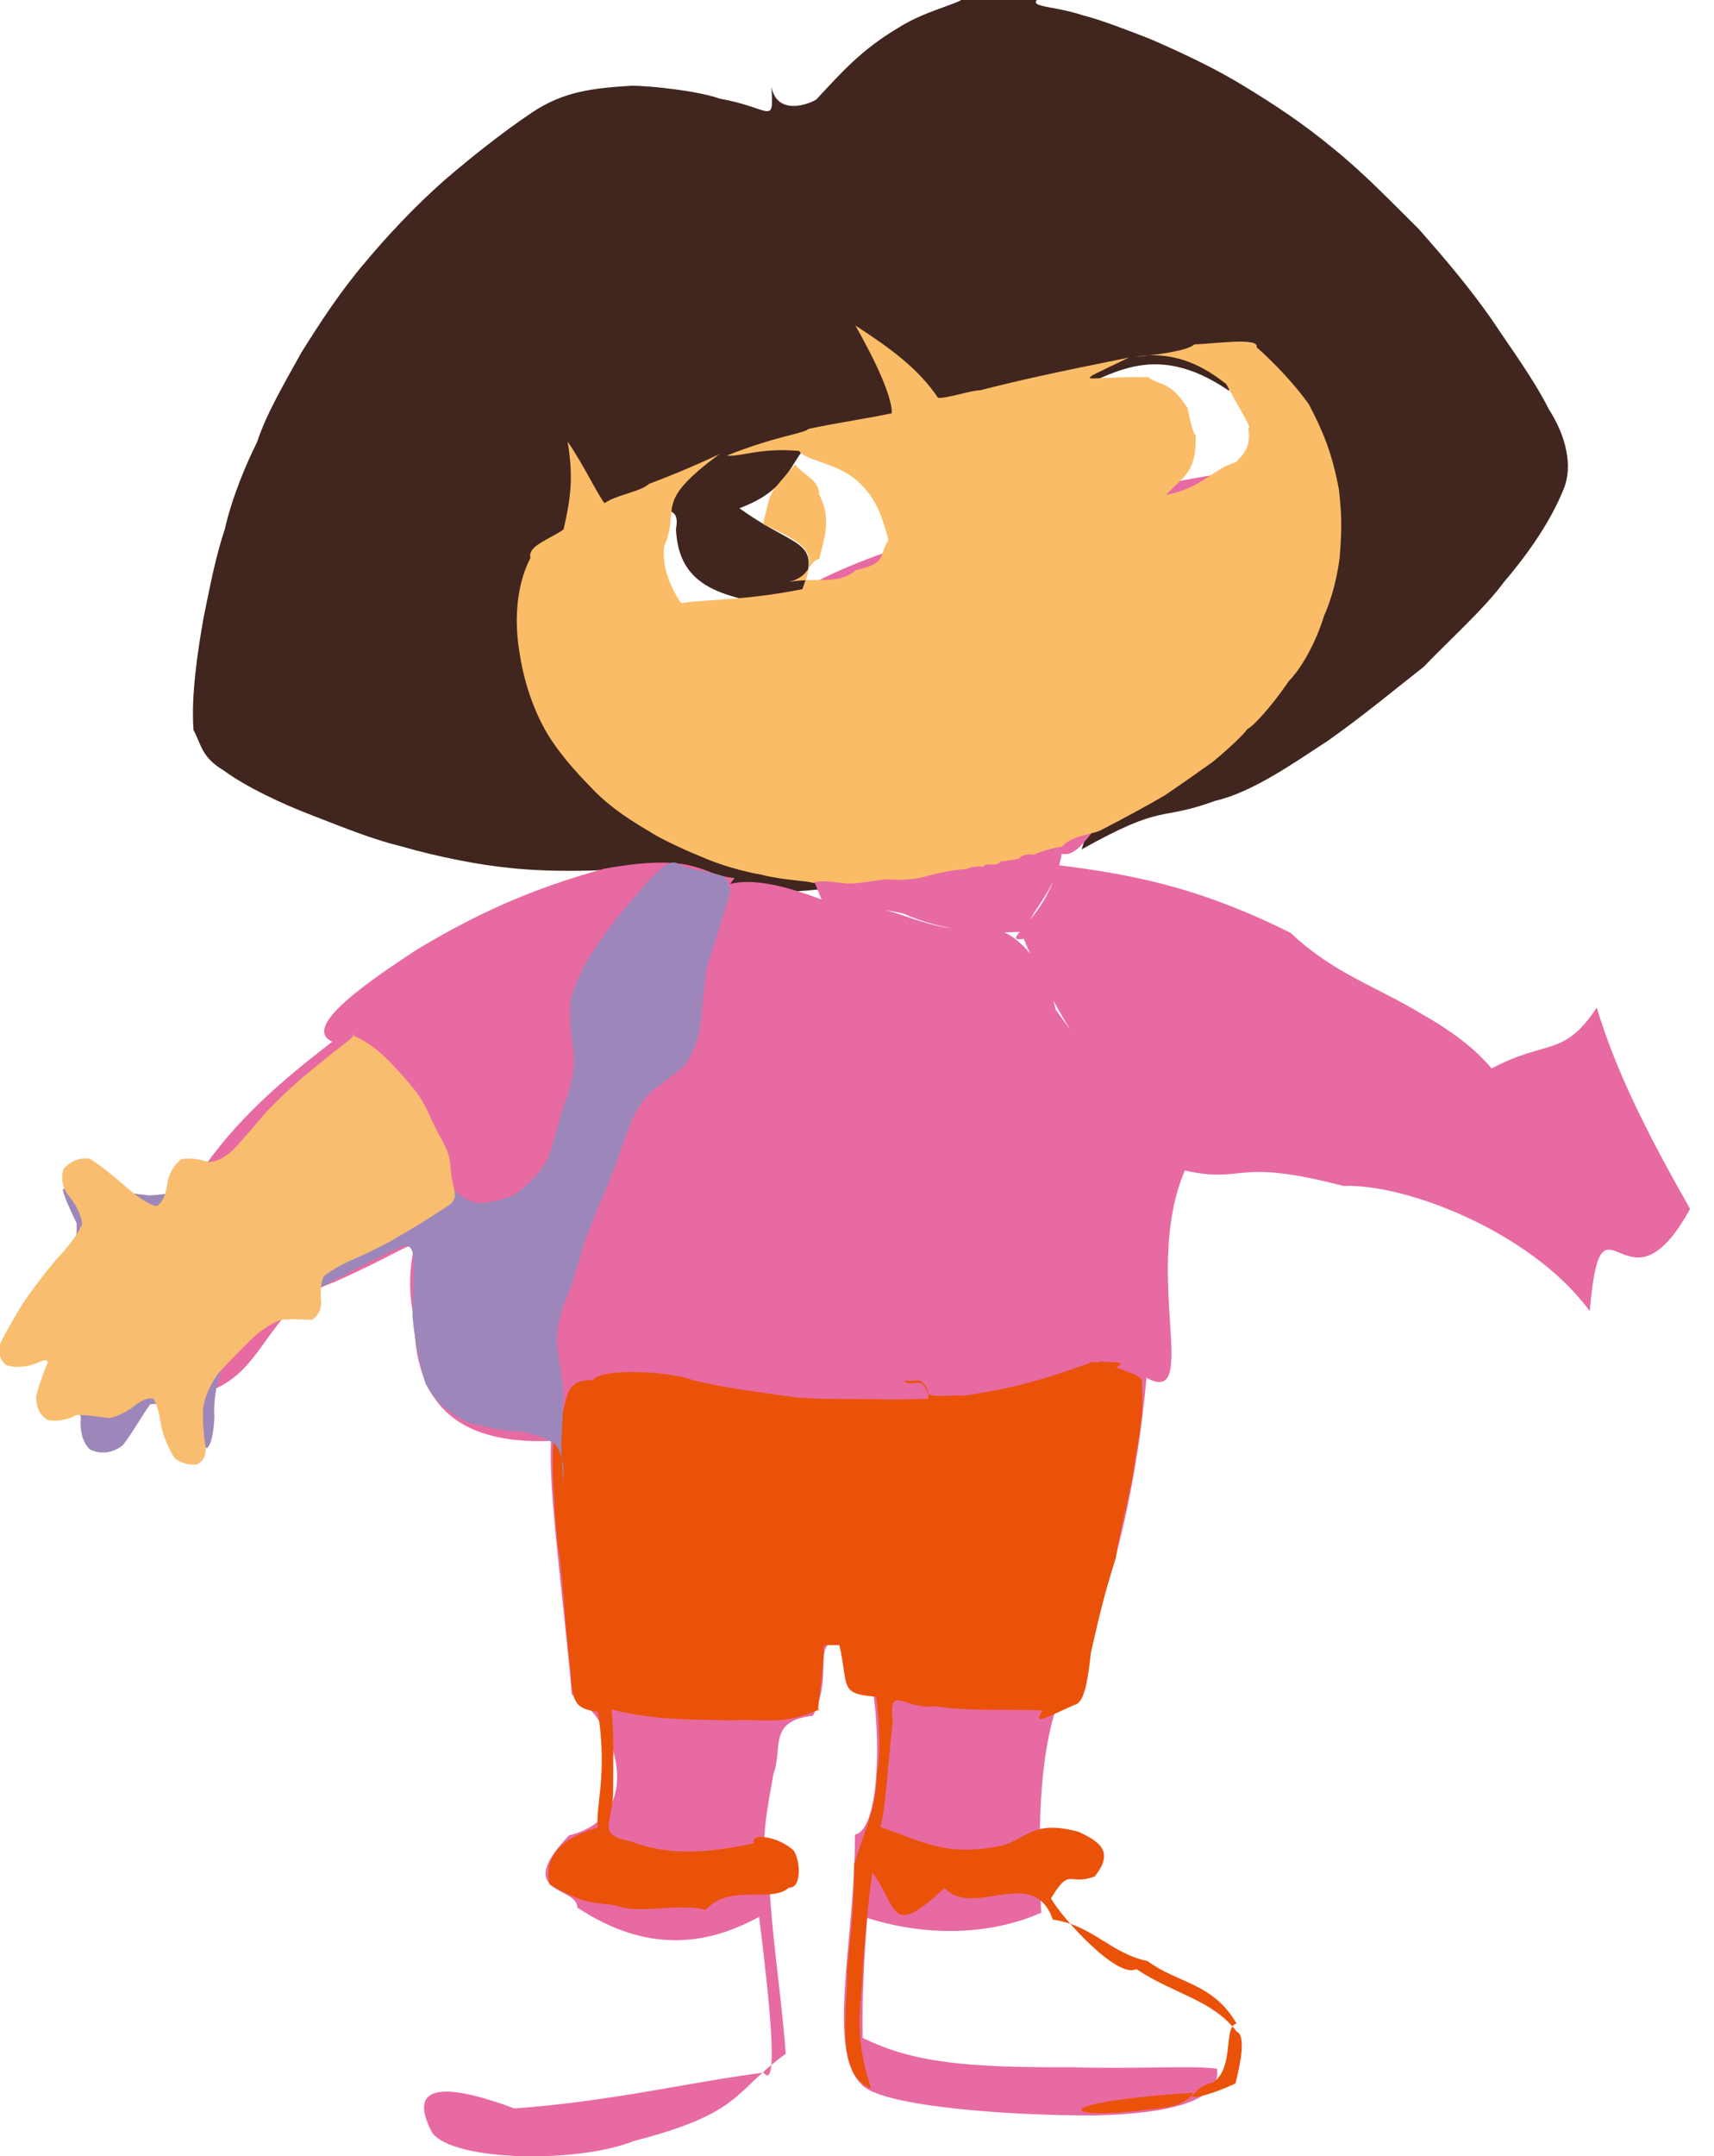 <?xml version="1.0" ?>
<svg xmlns="http://www.w3.org/2000/svg" version="1.1" width="474" height="596">
  <defs/>
  <g>
    <path d="M 266.163 -1.437 C 266.943 -1.981 267.908 -1.669 269.385 -2.027 C 269.532 -3.628 268.822 -5.117 269.911 -4.589 C 270.656 -5.15 270.501 -5.24 271.555 -5.247 C 271.96 -4.97 272.941 -4.507 275.257 -3.363 C 276.414 -3.477 278.75 -2.051 290.443 -2.275 C 281.086 2.384 289.85 1.021 299.354 4.198 C 304.299 5.426 311.902 8.364 318.069 10.771 C 326.953 14.634 336.126 18.917 344.293 23.952 C 352.618 29.018 360.794 34.433 368.853 41.157 C 377.021 47.728 384.447 55.486 392.235 63.188 C 399.399 71.246 406.362 79.495 412.381 88.085 C 418.426 97.147 423.974 104.552 428.352 113.156 C 433.256 120.844 434.872 128.822 432.572 134.801 C 429.282 143.2 423.33 152.2 415.879 160.91 C 410.424 168.325 400.83 176.887 393.723 184.299 C 384.933 191.197 376.705 198.084 367.144 204.794 C 357.795 210.875 346.44 218.95 336.086 221.343 C 320.1 227.165 322.389 221.759 299.13 234.768 C 303.624 218.354 319.682 221.965 326.533 213.515 C 337.508 208.457 344.136 199.26 352.624 191.288 C 359.765 182.893 365.133 173.458 366.885 162.916 C 367.863 154.833 370.271 145.598 366.063 142.064 C 367.444 130.976 364.229 122.131 361.701 113.475 C 354.78 107.442 349.791 100.422 344.405 98.109 C 336.369 95.538 342.345 96.003 339.865 108.011 C 318.4 93.336 306.476 104.485 293.591 109.269 C 281.619 104.763 272.308 109.232 262.076 110.691 C 255.969 113.946 253.69 110.331 248.842 107.043 C 249.652 99.789 248.976 98.643 248.307 104.836 C 252.48 114.617 250.107 122.703 234.663 118.199 C 215.708 120.904 224.303 133.13 204.484 140.476 C 222.123 153.178 228.472 148.005 219.802 168.117 C 199.846 165.282 187.737 162.694 186.936 146.274 C 188.23 138.778 183.232 142.912 176.24 137.172 C 168.004 139.212 158.504 146.755 149.838 153.188 C 144.579 162.072 144.497 169.178 146.492 178.824 C 144.755 187.899 148.941 197.292 155.147 204.008 C 160.376 212.771 168.577 219.882 178.184 227.79 C 186.412 229.785 198.44 231.861 202.376 236.955 C 207.951 239.78 213.449 239.258 229.183 245.507 C 210.765 247.854 203.185 245.659 192.168 244.8 C 189.948 238.641 181.636 244.166 173.715 239.915 C 168.253 240.697 152.586 241.236 140.419 239.84 C 132.934 239.085 121.806 237.05 110.975 233.931 C 102.924 231.974 95.362 228.852 86.207 225.319 C 78.015 222.195 68.004 217.475 62.002 213.053 C 55.68 209.292 55.757 205.936 53.518 201.812 C 52.787 192.53 54.637 180.099 56.289 170.779 C 58.078 162.087 59.498 154.344 62.138 146.368 C 64.13 137.598 67.881 128.648 71.105 122.163 C 73.686 114.258 78.746 105.789 83.306 97.505 C 88.517 89.186 93.963 80.749 101.036 72.445 C 107.014 65.263 114.905 56.873 122.688 50.005 C 130.015 43.69 138.753 36.717 147.165 31.067 C 155.965 25.182 164.175 24.355 174.705 23.695 C 179.075 23.655 192.77 25.019 199.078 27.276 C 213.364 29.8 213.987 34.99 213.33 24.007 C 215.157 33.147 226.026 27.73 225.936 27.289 C 232.579 20.201 238.102 13.778 248.452 7.668 C 257.101 2.082 269.339 0.336 266.163 -1.437" stroke-width="0.0" fill="rgb(64, 38, 31)" opacity="1" stroke="rgb(200, 131, 241)" stroke-opacity="0.534" stroke-linecap="round" stroke-linejoin="round"/>
    <path d="M 367.508 126.111 C 365.884 157.018 359.253 184.811 340.772 203.075 C 307.555 208.611 302.331 238.267 293.602 235.968 C 291.816 247.961 282.131 254.031 284.894 257.452 C 272.345 258.063 262.019 257.825 249.546 252.416 C 241.677 250.789 233.924 249.924 229.201 250.809 C 228.758 248.677 232.061 249.673 238.714 250.625 C 248.412 250.631 258.736 259.046 273.727 256.429 C 284.171 258.073 290.331 270.926 291.919 279.008 C 302.824 294.358 310.678 303.505 311.569 311.885 C 311.428 312.064 311.339 320.508 310.163 308.316 C 303.902 295.163 293.324 283.882 283.094 259.477 C 275.804 260.615 289.324 254.182 292.589 239.104 C 310.608 241.47 329.897 244.321 356.927 257.853 C 369.025 269.235 380.162 272.35 393.579 280.503 C 405.996 287.562 410.599 293.136 412.514 295.311 C 427.919 287.147 432.338 292.381 441.585 278.509 C 447.157 297.112 456.585 315.081 467.379 334.14 C 449.415 366.822 442.901 324.492 439.641 362.377 C 423.113 340.032 388.111 327.06 371.544 327.8 C 340.85 319.832 344.719 327.286 327.661 323.534 C 315.686 351.401 332.308 389.154 317.057 380.818 C 313.93 415.654 305.465 446.471 295.994 463.371 C 285.857 479.773 287.372 513.132 287.944 528.679 C 274.504 534.601 257.157 535.592 239.803 530.117 C 238.988 541.743 238.364 551.053 238.582 563.275 C 252.582 570.15 267.406 571.513 296.43 571.38 C 314.483 571.935 330.402 570.811 336.568 571.806 C 337.76 580.315 324.693 584.156 303.11 584.702 C 278.783 584.805 242.482 582.154 238.037 575.856 C 228.498 566.473 236.601 535.096 236.415 507.104 C 245.941 505.172 243.121 455.482 236.599 455.482 C 222.111 449.951 231.589 461.635 224.774 474.259 C 212.24 475.548 216.546 483.449 213.89 490.312 C 212.214 500.171 209.826 510.447 212.691 518.568 C 213.257 534.324 215.937 549.985 217.303 567.666 C 202.639 578.222 205.525 583.961 175.21 591.798 C 158.694 598.357 122.448 597.223 119.042 588.552 C 112.298 574.731 125.78 576.654 142.293 582.773 C 169.112 580.794 189.262 575.767 211.151 572.857 C 215.623 578.697 212.546 550.677 209.921 529.814 C 195.376 537.757 178.942 539.951 159.679 527.269 C 159.653 521.157 141.532 523.936 157.362 507.288 C 179.104 502.068 170.379 474.984 158.155 468.407 C 155.54 438.977 151.636 412.444 152.371 398.273 C 125.191 399.295 114.703 386.811 114.548 364.728 C 109.177 340.08 126.409 339.254 92.247 354.45 C 68.92 362.537 74.816 389.571 41.111 385.724 C 32.892 347.347 33.285 334.702 55.286 324.228 C 65.402 309.321 77.871 298.738 91.896 287.913 C 83.014 283.9 102.618 270.841 114.916 262.696 C 130.926 253.031 146.267 245.834 167.072 240.118 C 193.248 235.396 193.582 241.941 203.176 242.679 C 188.28 261.283 183.383 284.793 172.631 304.946 C 166.991 321.633 162.519 336.73 156.06 345.691 C 153.674 352.149 154.582 357.916 153.481 353.219 C 151.839 344.731 162.289 340.634 164.073 327.429 C 171.475 311.016 179.643 293.585 186.522 274.192 C 192.298 252.989 190.659 234.771 227.183 248.605 C 218.646 226.348 205.593 212.225 199.889 189.177 C 205.66 169.426 218.418 148.679 367.508 126.111" stroke-width="0.0" fill="rgb(232, 106, 162)" opacity="0.998" stroke="rgb(44, 183, 177)" stroke-opacity="0.062" stroke-linecap="round" stroke-linejoin="round"/>
    <path d="M 236.555 89.967 C 246.306 96.263 254.133 102.063 259.403 109.95 C 261.214 110.313 268.779 107.83 271.009 107.88 C 281.162 105.293 291.328 102.993 312.162 98.842 C 295.059 107.193 299.362 103.894 317.588 104.253 C 320.479 106.72 323.243 104.784 328.382 112.712 C 329.067 116.188 330.376 121.278 330.645 119.916 C 331.029 130.973 327.113 131.56 322.479 136.819 C 332.674 134.796 335.45 129.526 341.85 127.744 C 342.43 126.559 346.25 124.808 345.202 118.296 C 346.562 118.719 341.928 111.664 339.132 106.161 C 335.71 103.607 327.005 96.401 313.896 98.623 C 319.619 98.149 328.52 96.939 330.304 95.192 C 336.388 94.967 348.306 93.188 347.508 95.966 C 352.641 100.514 358.224 106.474 361.914 111.678 C 365.747 118.921 368.318 124.968 370.266 135.235 C 370.961 141.671 371.218 145.297 370.464 154.284 C 369.444 161.965 367.393 167.529 366.209 170.08 C 363.881 177.725 359.855 184.791 356.42 188.248 C 353.77 192.212 347.793 199.936 344.825 201.617 C 344.545 202.341 340.516 206.361 335.384 210.58 C 330.846 213.818 325.823 217.345 322.05 219.872 C 317.89 222.327 311.434 225.852 304.864 229.237 C 302.548 230.724 296.743 230.616 293.647 234.056 C 292.899 234.034 288.646 234.904 285.839 236.272 C 283.417 235.696 281.415 237.264 282.091 237.255 C 279.878 237.761 277.832 237.991 276.691 238.135 C 275.672 239.852 272.095 238.062 272.064 239.673 C 273.048 239.652 270.156 239.043 267.138 240.203 C 263.415 240.414 259.539 241.294 256.341 242.159 C 253.619 242.993 249.538 243.424 245.331 243.028 C 242.753 243.21 237.774 244.282 234.391 244.22 C 231.432 243.924 226.723 243.131 224.668 244.042 C 223.978 243.475 216.826 243.385 210.417 241.734 C 205.89 241 198.786 239.014 193.399 236.563 C 189.454 234.993 182.05 231.551 179.571 229.797 C 171.878 225.378 166.643 221.213 163.317 217.496 C 158.78 212.928 153.346 206.726 150.201 200.727 C 146.498 193.714 144.551 186.327 143.676 180.422 C 142.332 172.558 142.451 162.396 146.695 154.203 C 145.798 150.896 151.936 149.083 155.845 146.351 C 157.869 137.564 158.614 131.716 156.96 122.05 C 161.174 128.024 165.182 136.602 167.184 139.078 C 170.522 136.721 177.257 135.914 179.52 133.716 C 185.885 131.392 195.149 127.409 199.1 125.422 C 180.143 139.368 188.419 139.94 183.65 151.092 C 182.922 156.583 185.722 163.009 188.426 166.748 C 193.874 165.608 205.075 166.201 221.977 162.83 C 225.262 153.149 225.411 151.37 210.975 144.853 C 213.652 134.782 211.6 138.078 219.915 128.306 C 221.443 130.792 226.835 132.811 226.491 136.638 C 230.291 143.705 227.649 149.626 226.557 154.457 C 223.242 155.409 224.256 159.32 218.234 160.82 C 226.371 159.485 231.77 161.78 236.685 157.589 C 245.498 155.573 242.722 154.004 245.697 149.208 C 243.921 142.911 242.471 137.566 236.775 132.65 C 231.132 127.872 222.708 127.325 221.009 124.641 C 210.148 123.678 204.994 126.308 200.953 125.938 C 214.615 120.487 222.193 119.882 223.602 118.552 C 231.364 116.867 239.727 115.695 246.635 114.224 C 245.354 115.756 250.701 114.983 236.555 89.967" stroke-width="0.0" fill="rgb(251, 188, 103)" opacity="1.0" stroke="rgb(249, 18, 118)" stroke-opacity="0.984" stroke-linecap="round" stroke-linejoin="round"/>
    <path d="M 301.848 376.51 C 300.118 376.111 304.398 376.941 304.212 376.185 C 306.765 376.897 312.443 375.91 308.656 377.945 C 313.917 380.082 316.414 380.282 315.806 382.954 C 316.222 390.197 315.321 395.874 313.947 403.045 C 312.858 412.434 310.076 420.539 308.576 430.646 C 305.415 440.235 303.571 448.584 301.683 456.773 C 300.711 465.933 299.606 470.875 296.984 471.286 C 288.797 474.944 285.476 477.054 288.38 472.762 C 275.571 472.373 267.816 473.002 258.35 471.589 C 250.052 472.71 245.715 464.968 246.883 475.928 C 245.212 491.046 244.945 499.596 243.434 505.013 C 253.433 508.113 260.398 513.147 275.001 510.504 C 283.82 509.437 284.312 502.466 298.377 506.344 C 303.371 508.771 308.604 511.419 302.708 518.67 C 295.427 521.327 295.936 515.858 290.65 524.72 C 293.561 529.988 309.09 547.137 314.231 544.24 C 324.957 551.356 335.159 552.632 342.022 561.546 C 344.998 562.78 342.418 572.718 341.654 575.892 C 334.393 579.209 327.877 580.837 329.975 578.419 C 287.422 581.261 294.246 586.232 317.505 583.071 C 332.177 582.043 328.228 577.226 335.355 575.628 C 341.533 571.773 338.159 560.042 341.971 559.309 C 335.44 548.026 325.847 548.312 317.348 542.037 C 307.058 539.889 302.08 532.085 291.162 530.583 C 285.811 515.184 269.323 530.47 261.176 521.838 C 245.821 536.367 248.295 526.772 241.226 517.561 C 239.469 530.247 238.091 549.456 238.648 544.034 C 238.34 554.057 235.699 561.182 240.886 577.271 C 230.447 573.232 234.663 554.097 234.251 544.6 C 235.251 535.101 236.307 525.86 236.199 515.316 C 238.759 506.978 242.653 499 242.463 490.304 C 243.654 484.889 243.247 476.372 242.328 468.957 C 231.866 468.262 234.743 466.059 232.128 454.692 C 228.756 454.881 227.248 454.092 227.791 456.177 C 227.806 461.591 225.427 475.327 226.612 472.498 C 215.685 477.216 210.758 474.893 202.411 475.504 C 191.416 475.219 181.158 475.587 169.108 472.492 C 169.878 479.478 169.534 487.1 169.555 495.778 C 169.12 505.094 165.036 506.927 174.686 509.039 C 185.222 512.977 195.288 512.249 208.47 509.491 C 207.361 506.44 215.247 507.509 219.539 511.525 C 221.439 514.54 221.674 522.036 218.186 521.727 C 213.246 526.18 201.93 520.457 195.182 527.846 C 187.062 525.928 176.436 529.202 170.345 526.692 C 164.967 525.633 162.675 527.06 152.008 520.882 C 150.034 512.627 156.225 507.691 165.306 505.143 C 164.655 499.003 168.075 490.601 165.352 473.212 C 159.887 472.136 158.117 471.68 157.829 462.043 C 156.076 448.743 155.86 436.082 154.136 426.313 C 152.774 409.879 152.254 399.689 153.813 394.268 C 157.661 388.825 154.749 381.033 163.921 381.5 C 165.76 378.257 183.576 378.683 191.655 381.455 C 199.909 383.633 212.261 385.105 220.217 386.25 C 229.239 386.972 238.09 386.478 246.172 386.839 C 250.899 386.784 254.063 386.63 256.613 386.669 C 256.887 385.439 256.499 382.835 255.089 382.241 C 254.468 380.991 253.144 381.887 249.971 381.631 C 252.208 383.875 254.783 379.779 256.475 384.905 C 257.193 386.581 263.038 385.383 266.936 385.784 C 271.052 384.667 279.665 384.758 301.848 376.51" stroke-width="0.0" fill="rgb(234, 82, 10)" opacity="0.999" stroke="rgb(229, 34, 200)" stroke-opacity="0.445" stroke-linecap="round" stroke-linejoin="round"/>
    <path d="M 187.474 238.854 C 189.783 239.815 191.88 240.329 194.098 240.691 C 196.098 241.157 198.165 241.585 199.836 242.154 C 201.298 243.172 201.791 244.745 201.929 246.617 C 201.357 249.036 200.317 252.088 199.248 255.558 C 197.999 259.441 196.659 263.477 195.425 267.81 C 194.686 272.628 194.31 277.486 193.91 282.262 C 193.307 286.905 191.886 290.933 189.485 294.283 C 186.519 296.981 183.32 299.375 180.279 301.548 C 177.708 304.058 175.831 307.09 174.451 310.438 C 173.032 313.941 171.707 317.731 170.405 321.626 C 168.985 325.486 167.403 329.418 165.573 333.333 C 164.022 337.212 162.296 341.16 161.032 345.273 C 159.819 349.499 158.636 353.777 157.02 357.872 C 155.232 361.894 154.103 366.124 153.987 370.594 C 154.468 375.28 155.353 380.248 155.866 385.369 C 155.693 390.468 155.326 395.385 155.214 399.939 C 155.329 403.874 155.634 407.054 155.774 409.487 C 155.843 411.107 155.82 411.586 155.774 410.904 C 155.793 409.706 155.861 408.275 155.872 406.269 C 155.644 403.61 154.973 401.024 153.486 399.114 C 151.067 397.536 147.571 396.219 143.319 395.633 C 139.065 395.534 134.766 394.563 129.985 393.377 C 124.908 391.172 120.324 387.775 117.67 382.359 C 115.782 376.135 114.575 369.834 114.061 363.567 C 114.166 357.614 114.399 352.156 114.353 347.687 C 114.102 344.965 113.227 343.984 111.241 344.438 C 107.866 345.954 103.359 348.224 97.806 351.069 C 91.479 354.328 84.732 357.834 78.169 361.494 C 72.141 365.518 66.92 370.094 62.775 375.167 C 60.124 380.562 58.963 386.201 59.287 391.681 C 59.054 396.171 58.483 399.22 57.207 400.321 C 55.207 399.037 52.862 396.196 50.16 392.544 C 47.151 389.238 44.211 387.574 41.516 388.186 C 39.147 391.429 36.771 395.878 33.912 399.527 C 30.898 401.766 27.757 402.011 24.861 400.627 C 22.846 398.686 22.032 395.598 22.323 391.732 C 21.51 387.725 20.422 383.573 19.051 379.163 C 17.824 374.625 17.123 370.093 17.022 365.598 C 17.381 361.124 18.188 356.472 19.417 351.704 C 20.594 347.036 21.342 342.507 21.185 338.095 C 19.485 334.499 17.968 331.382 17.339 328.842 C 18.433 327.622 21.164 327.658 25.039 328.265 C 29.913 328.997 35.447 329.728 41.091 330.381 C 46.878 330.276 52.488 328.679 57.819 326.299 C 62.92 323.313 67.825 319.511 72.439 315.222 C 76.701 310.936 80.682 306.789 84.44 302.827 C 87.911 299.275 91.142 296.437 94.159 294.322 C 96.981 292.909 99.671 292.378 102.188 292.887 C 104.538 294.374 106.795 296.74 109.006 299.871 C 111.097 303.647 113.113 307.905 115.226 312.427 C 117.454 317.029 119.659 321.489 122.037 325.506 C 124.813 328.784 127.883 331.167 131.27 332.463 C 135.061 332.584 138.943 331.77 142.614 330.04 C 146.048 327.492 149.127 324.285 151.52 320.375 C 153.065 315.769 154.292 310.795 155.752 305.889 C 157.777 301.194 158.923 296.369 158.719 291.384 C 157.879 286.217 157.399 280.983 157.892 275.807 C 159.547 270.694 162.001 265.45 165.531 260.611 C 168.957 255.519 173.013 250.738 177.127 245.999 C 181.192 241.242 185.56 236.854 187.474 238.854" stroke-width="0.0" fill="rgb(157, 135, 186)" opacity="1.0" stroke="rgb(107, 159, 52)" stroke-opacity="0.439" stroke-linecap="round" stroke-linejoin="round"/>
    <path d="M 97.184 286.024 C 98.034 286.383 98.882 286.761 99.734 287.184 C 100.591 287.667 101.457 288.201 102.333 288.781 C 103.213 289.41 104.097 290.092 104.987 290.832 C 105.882 291.63 106.782 292.475 107.682 293.366 C 108.58 294.295 109.474 295.25 110.359 296.219 C 111.23 297.193 112.081 298.163 112.908 299.12 C 113.701 300.062 114.453 300.985 115.158 301.893 C 115.807 302.791 116.399 303.679 116.94 304.564 C 117.43 305.45 117.88 306.343 118.302 307.239 C 118.712 308.138 119.121 309.04 119.542 309.944 C 119.978 310.847 120.427 311.747 120.89 312.645 C 121.365 313.535 121.844 314.412 122.298 315.268 C 122.728 316.109 123.154 316.941 123.543 317.77 C 123.864 318.597 124.118 319.428 124.305 320.268 C 124.446 321.114 124.545 321.969 124.619 322.834 C 124.691 323.713 124.773 324.61 124.906 325.521 C 125.076 326.431 125.279 327.321 125.487 328.187 C 125.657 329.035 125.789 329.852 125.822 330.613 C 125.685 331.306 125.358 331.962 124.816 332.617 C 123.966 333.262 122.878 333.939 121.594 334.781 C 120.086 335.773 118.293 336.93 116.191 338.226 C 113.811 339.663 111.124 341.283 108.113 342.998 C 104.864 344.775 101.411 346.461 97.828 348.022 C 94.416 349.522 91.547 351.064 89.491 352.814 C 88.582 355.091 88.608 357.779 88.84 360.21 C 88.733 362.179 87.912 363.799 86.263 364.8 C 83.744 364.695 80.964 364.554 77.945 364.714 C 74.923 365.827 72.049 367.686 69.283 370.397 C 66.443 373.22 63.454 376.227 60.548 379.384 C 58.189 382.53 56.725 385.734 56.137 389.386 C 56.067 393.163 56.316 396.767 56.846 399.971 C 57.052 402.36 56.189 403.868 54.477 404.773 C 52.264 404.92 50.142 404.544 48.292 402.995 C 46.658 400.531 45.387 397.478 44.587 394.307 C 44.167 391.17 43.532 388.497 42.467 386.644 C 41.173 386.155 39.542 386.846 37.596 388.278 C 35.51 389.929 33.066 391.311 30.293 391.978 C 27.347 391.618 24.218 391.031 21.17 391.104 C 18.727 392.376 15.831 393.121 13.029 392.429 C 10.768 390.786 9.984 388.876 9.987 385.911 C 10.92 382.43 12.127 379.075 13.208 376.613 C 13.126 375.622 12.045 375.845 10.072 376.811 C 7.291 377.902 4.316 378.15 1.804 377.358 C 0.035 376.033 -0.558 374.119 0.073 371.399 C 1.595 368.129 3.891 364.244 6.388 360.149 C 9.209 356.07 12.31 351.98 15.554 348.105 C 18.74 344.811 21.339 341.394 22.705 338.446 C 22.505 335.621 20.951 332.872 18.863 330.314 C 17.22 328.16 16.816 325.725 17.539 323.084 C 19.423 321.063 21.855 319.856 24.822 320.25 C 27.99 322.259 31.398 325.064 34.829 328.029 C 37.855 330.708 40.732 332.741 43.275 333.392 C 44.993 332.412 45.803 330.215 46.242 327.362 C 46.62 324.537 47.96 322.1 50.136 320.394 C 52.573 319.898 55.313 320.495 57.852 321.196 C 60.522 320.935 62.875 319.58 65.447 316.784 C 68.116 313.795 70.845 310.643 73.729 307.251 C 76.775 304.033 79.938 301.094 83.189 298.224 C 86.395 295.505 89.622 292.925 92.851 290.351 C 96.039 287.898 99.21 285.544 97.184 286.024" stroke-width="0.0" fill="rgb(248, 189, 111)" opacity="1.0" stroke="rgb(23, 122, 97)" stroke-opacity="0.885" stroke-linecap="round" stroke-linejoin="round"/>
  </g>
</svg>
